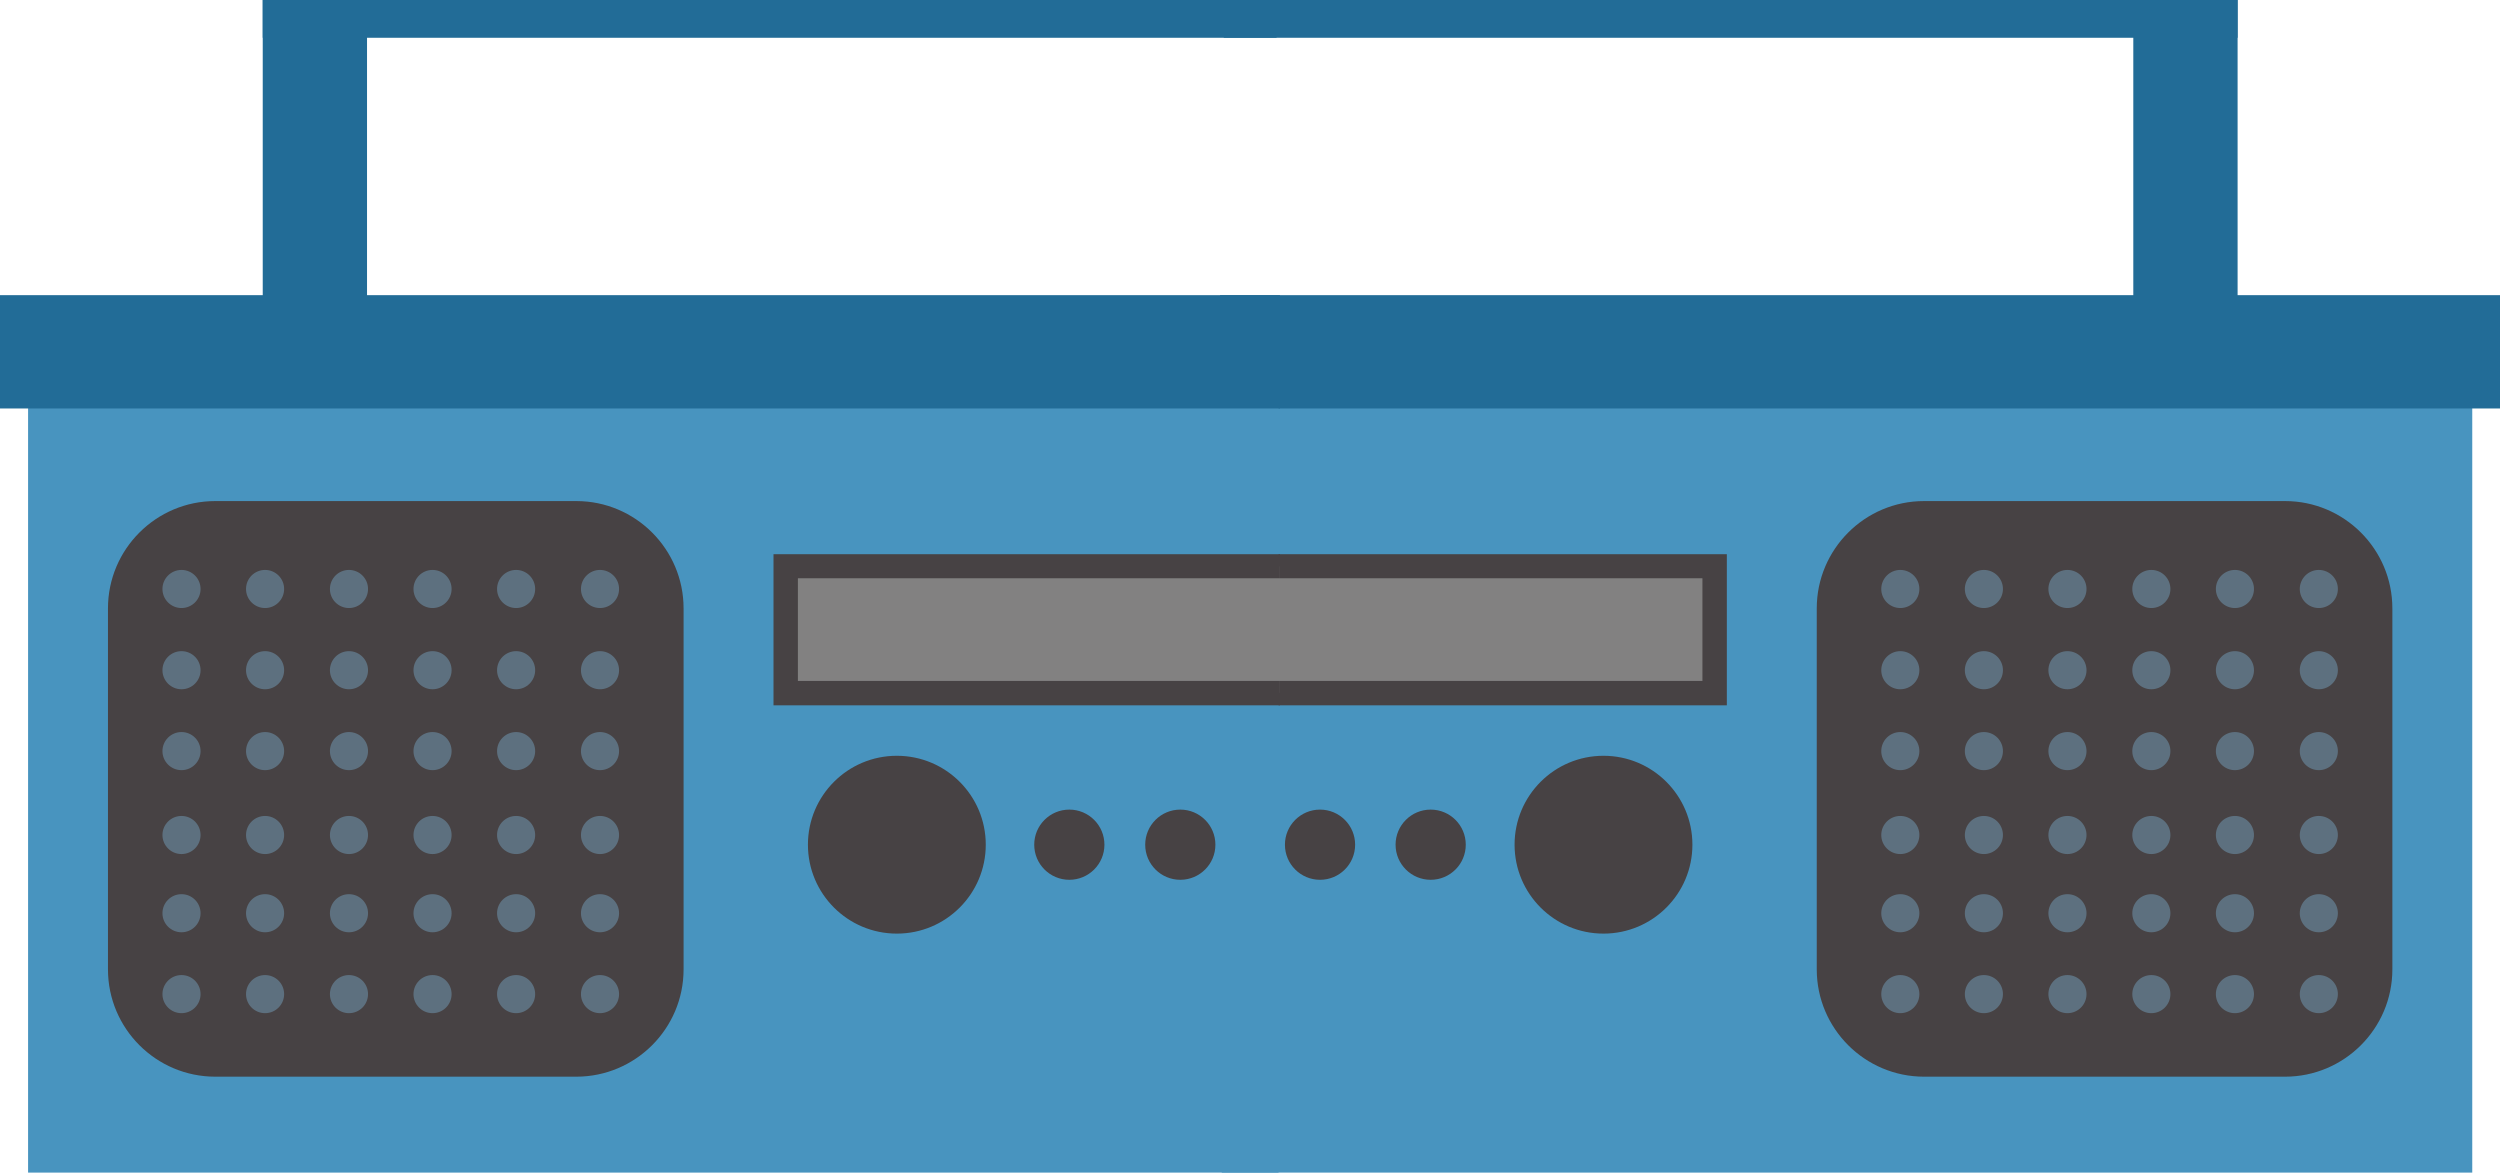 <!-- Generator: Adobe Illustrator 18.1.1, SVG Export Plug-In  -->
<svg version="1.1"
	 xmlns="http://www.w3.org/2000/svg" xmlns:xlink="http://www.w3.org/1999/xlink" xmlns:a="http://ns.adobe.com/AdobeSVGViewerExtensions/3.0/"
	 x="0px" y="0px" width="747.9px" height="350.8px" viewBox="0 0 747.9 350.8" enable-background="new 0 0 747.9 350.8"
	 xml:space="preserve">
<defs>
</defs>
<g id="Radio_1_">
	<rect x="365.5" y="97.8" fill="#4894BF" width="374.1" height="253.1"/>
	<rect x="365" y="88.3" fill="#226C97" width="382.9" height="33.9"/>
	<rect x="638.2" y="0" fill="#226C97" width="31.2" height="94.7"/>
	<rect x="366.1" y="0" fill="#226C97" width="303.3" height="11.3"/>
	<path fill="#474244" d="M715.7,290c0,17.7-14.4,32.1-32.1,32.1h-108c-17.7,0-32.1-14.4-32.1-32.1V182c0-17.7,14.4-32.1,32.1-32.1
		h108c17.7,0,32.1,14.4,32.1,32.1V290z"/>
	<g>
		<circle fill="#5D707F" cx="568.5" cy="176.2" r="5.7"/>
		<circle fill="#5D707F" cx="568.5" cy="200.5" r="5.7"/>
		<circle fill="#5D707F" cx="568.5" cy="224.7" r="5.7"/>
		<circle fill="#5D707F" cx="568.5" cy="249.8" r="5.7"/>
		<circle fill="#5D707F" cx="568.5" cy="273.2" r="5.7"/>
		<circle fill="#5D707F" cx="568.5" cy="297.4" r="5.7"/>
		<circle fill="#5D707F" cx="593.5" cy="176.2" r="5.7"/>
		<circle fill="#5D707F" cx="593.5" cy="200.5" r="5.7"/>
		<circle fill="#5D707F" cx="593.5" cy="224.7" r="5.7"/>
		<circle fill="#5D707F" cx="593.5" cy="249.8" r="5.7"/>
		<circle fill="#5D707F" cx="593.5" cy="273.2" r="5.7"/>
		<circle fill="#5D707F" cx="593.5" cy="297.4" r="5.7"/>
		<circle fill="#5D707F" cx="618.5" cy="176.2" r="5.7"/>
		<circle fill="#5D707F" cx="618.5" cy="200.5" r="5.7"/>
		<circle fill="#5D707F" cx="618.5" cy="224.7" r="5.7"/>
		<circle fill="#5D707F" cx="618.5" cy="249.8" r="5.7"/>
		<circle fill="#5D707F" cx="618.5" cy="273.2" r="5.7"/>
		<circle fill="#5D707F" cx="618.5" cy="297.4" r="5.7"/>
		<circle fill="#5D707F" cx="643.6" cy="176.2" r="5.7"/>
		<circle fill="#5D707F" cx="643.6" cy="200.5" r="5.7"/>
		<circle fill="#5D707F" cx="643.6" cy="224.7" r="5.7"/>
		<circle fill="#5D707F" cx="643.6" cy="249.8" r="5.7"/>
		<circle fill="#5D707F" cx="643.6" cy="273.2" r="5.7"/>
		<circle fill="#5D707F" cx="643.6" cy="297.4" r="5.7"/>
		<circle fill="#5D707F" cx="668.6" cy="176.2" r="5.7"/>
		<circle fill="#5D707F" cx="668.6" cy="200.5" r="5.7"/>
		<circle fill="#5D707F" cx="668.6" cy="224.7" r="5.7"/>
		<circle fill="#5D707F" cx="668.6" cy="249.8" r="5.7"/>
		<circle fill="#5D707F" cx="668.6" cy="273.2" r="5.7"/>
		<circle fill="#5D707F" cx="668.6" cy="297.4" r="5.7"/>
		<circle fill="#5D707F" cx="693.7" cy="176.2" r="5.7"/>
		<circle fill="#5D707F" cx="693.7" cy="200.5" r="5.7"/>
		<circle fill="#5D707F" cx="693.7" cy="224.7" r="5.7"/>
		<circle fill="#5D707F" cx="693.7" cy="249.8" r="5.7"/>
		<circle fill="#5D707F" cx="693.7" cy="273.2" r="5.7"/>
		<circle fill="#5D707F" cx="693.7" cy="297.4" r="5.7"/>
	</g>
	<g>
		<defs>
			<rect id="SVGID_1_" x="365" y="150.7" width="161.7" height="78.6"/>
		</defs>
		<clipPath id="SVGID_2_">
			<use xlink:href="#SVGID_1_"  overflow="visible"/>
		</clipPath>
		<g clip-path="url(#SVGID_2_)">
			<rect x="350.1" y="169.4" fill="#828181" width="162.8" height="37.9"/>
			<g>
				<path fill="#474244" d="M509.3,173v30.7H353.7V173H509.3 M516.5,165.8H346.5V211h170.1V165.8L516.5,165.8z"/>
			</g>
		</g>
	</g>
	<circle fill="#474244" cx="479.7" cy="252.7" r="26.6"/>
	<circle fill="#474244" cx="428" cy="252.7" r="10.5"/>
	<circle fill="#474244" cx="394.9" cy="252.7" r="10.5"/>
	<rect x="8.4" y="97.8" fill="#4894BF" width="374.1" height="253.1"/>
	<rect x="0" y="88.3" fill="#226C97" width="382.9" height="33.9"/>
	<rect x="78.6" y="0" fill="#226C97" width="31.2" height="94.7"/>
	<rect x="78.6" y="0" fill="#226C97" width="303.3" height="11.3"/>
	<path fill="#474244" d="M32.3,290c0,17.7,14.4,32.1,32.1,32.1h108c17.7,0,32.1-14.4,32.1-32.1V182c0-17.7-14.4-32.1-32.1-32.1h-108
		c-17.7,0-32.1,14.4-32.1,32.1V290z"/>
	<g>
		<circle fill="#5D707F" cx="179.5" cy="176.2" r="5.7"/>
		<circle fill="#5D707F" cx="179.5" cy="200.5" r="5.7"/>
		<circle fill="#5D707F" cx="179.5" cy="224.7" r="5.7"/>
		<circle fill="#5D707F" cx="179.5" cy="249.8" r="5.7"/>
		<circle fill="#5D707F" cx="179.5" cy="273.2" r="5.7"/>
		<circle fill="#5D707F" cx="179.5" cy="297.4" r="5.7"/>
		<circle fill="#5D707F" cx="154.4" cy="176.2" r="5.7"/>
		<circle fill="#5D707F" cx="154.4" cy="200.5" r="5.7"/>
		<circle fill="#5D707F" cx="154.4" cy="224.7" r="5.7"/>
		<circle fill="#5D707F" cx="154.4" cy="249.8" r="5.7"/>
		<circle fill="#5D707F" cx="154.4" cy="273.2" r="5.7"/>
		<circle fill="#5D707F" cx="154.4" cy="297.4" r="5.7"/>
		<circle fill="#5D707F" cx="129.4" cy="176.2" r="5.7"/>
		<circle fill="#5D707F" cx="129.4" cy="200.5" r="5.7"/>
		<circle fill="#5D707F" cx="129.4" cy="224.7" r="5.7"/>
		<circle fill="#5D707F" cx="129.4" cy="249.8" r="5.7"/>
		<circle fill="#5D707F" cx="129.4" cy="273.2" r="5.7"/>
		<circle fill="#5D707F" cx="129.4" cy="297.4" r="5.7"/>
		<circle fill="#5D707F" cx="104.4" cy="176.2" r="5.7"/>
		<circle fill="#5D707F" cx="104.4" cy="200.5" r="5.7"/>
		<circle fill="#5D707F" cx="104.4" cy="224.7" r="5.7"/>
		<circle fill="#5D707F" cx="104.4" cy="249.8" r="5.7"/>
		<circle fill="#5D707F" cx="104.4" cy="273.2" r="5.7"/>
		<circle fill="#5D707F" cx="104.4" cy="297.4" r="5.7"/>
		<circle fill="#5D707F" cx="79.3" cy="176.2" r="5.7"/>
		<circle fill="#5D707F" cx="79.3" cy="200.5" r="5.7"/>
		<circle fill="#5D707F" cx="79.3" cy="224.7" r="5.7"/>
		<circle fill="#5D707F" cx="79.3" cy="249.8" r="5.7"/>
		<circle fill="#5D707F" cx="79.3" cy="273.2" r="5.7"/>
		<circle fill="#5D707F" cx="79.3" cy="297.4" r="5.7"/>
		<circle fill="#5D707F" cx="54.3" cy="176.2" r="5.7"/>
		<circle fill="#5D707F" cx="54.3" cy="200.5" r="5.7"/>
		<circle fill="#5D707F" cx="54.3" cy="224.7" r="5.7"/>
		<circle fill="#5D707F" cx="54.3" cy="249.8" r="5.7"/>
		<circle fill="#5D707F" cx="54.3" cy="273.2" r="5.7"/>
		<circle fill="#5D707F" cx="54.3" cy="297.4" r="5.7"/>
	</g>
	<g>
		<defs>
			<rect id="SVGID_3_" x="221.2" y="150.7" width="161.7" height="78.6"/>
		</defs>
		<clipPath id="SVGID_4_">
			<use xlink:href="#SVGID_3_"  overflow="visible"/>
		</clipPath>
		<g clip-path="url(#SVGID_4_)">
			<rect x="235" y="169.4" fill="#828181" width="162.8" height="37.9"/>
			<g>
				<path fill="#474244" d="M394.2,173v30.7H238.7V173H394.2 M401.5,165.8H231.4V211h170.1V165.8L401.5,165.8z"/>
			</g>
		</g>
	</g>
	<circle fill="#474244" cx="268.3" cy="252.7" r="26.6"/>
	<circle fill="#474244" cx="319.9" cy="252.7" r="10.5"/>
	<circle fill="#474244" cx="353.1" cy="252.7" r="10.5"/>
</g>
</svg>
